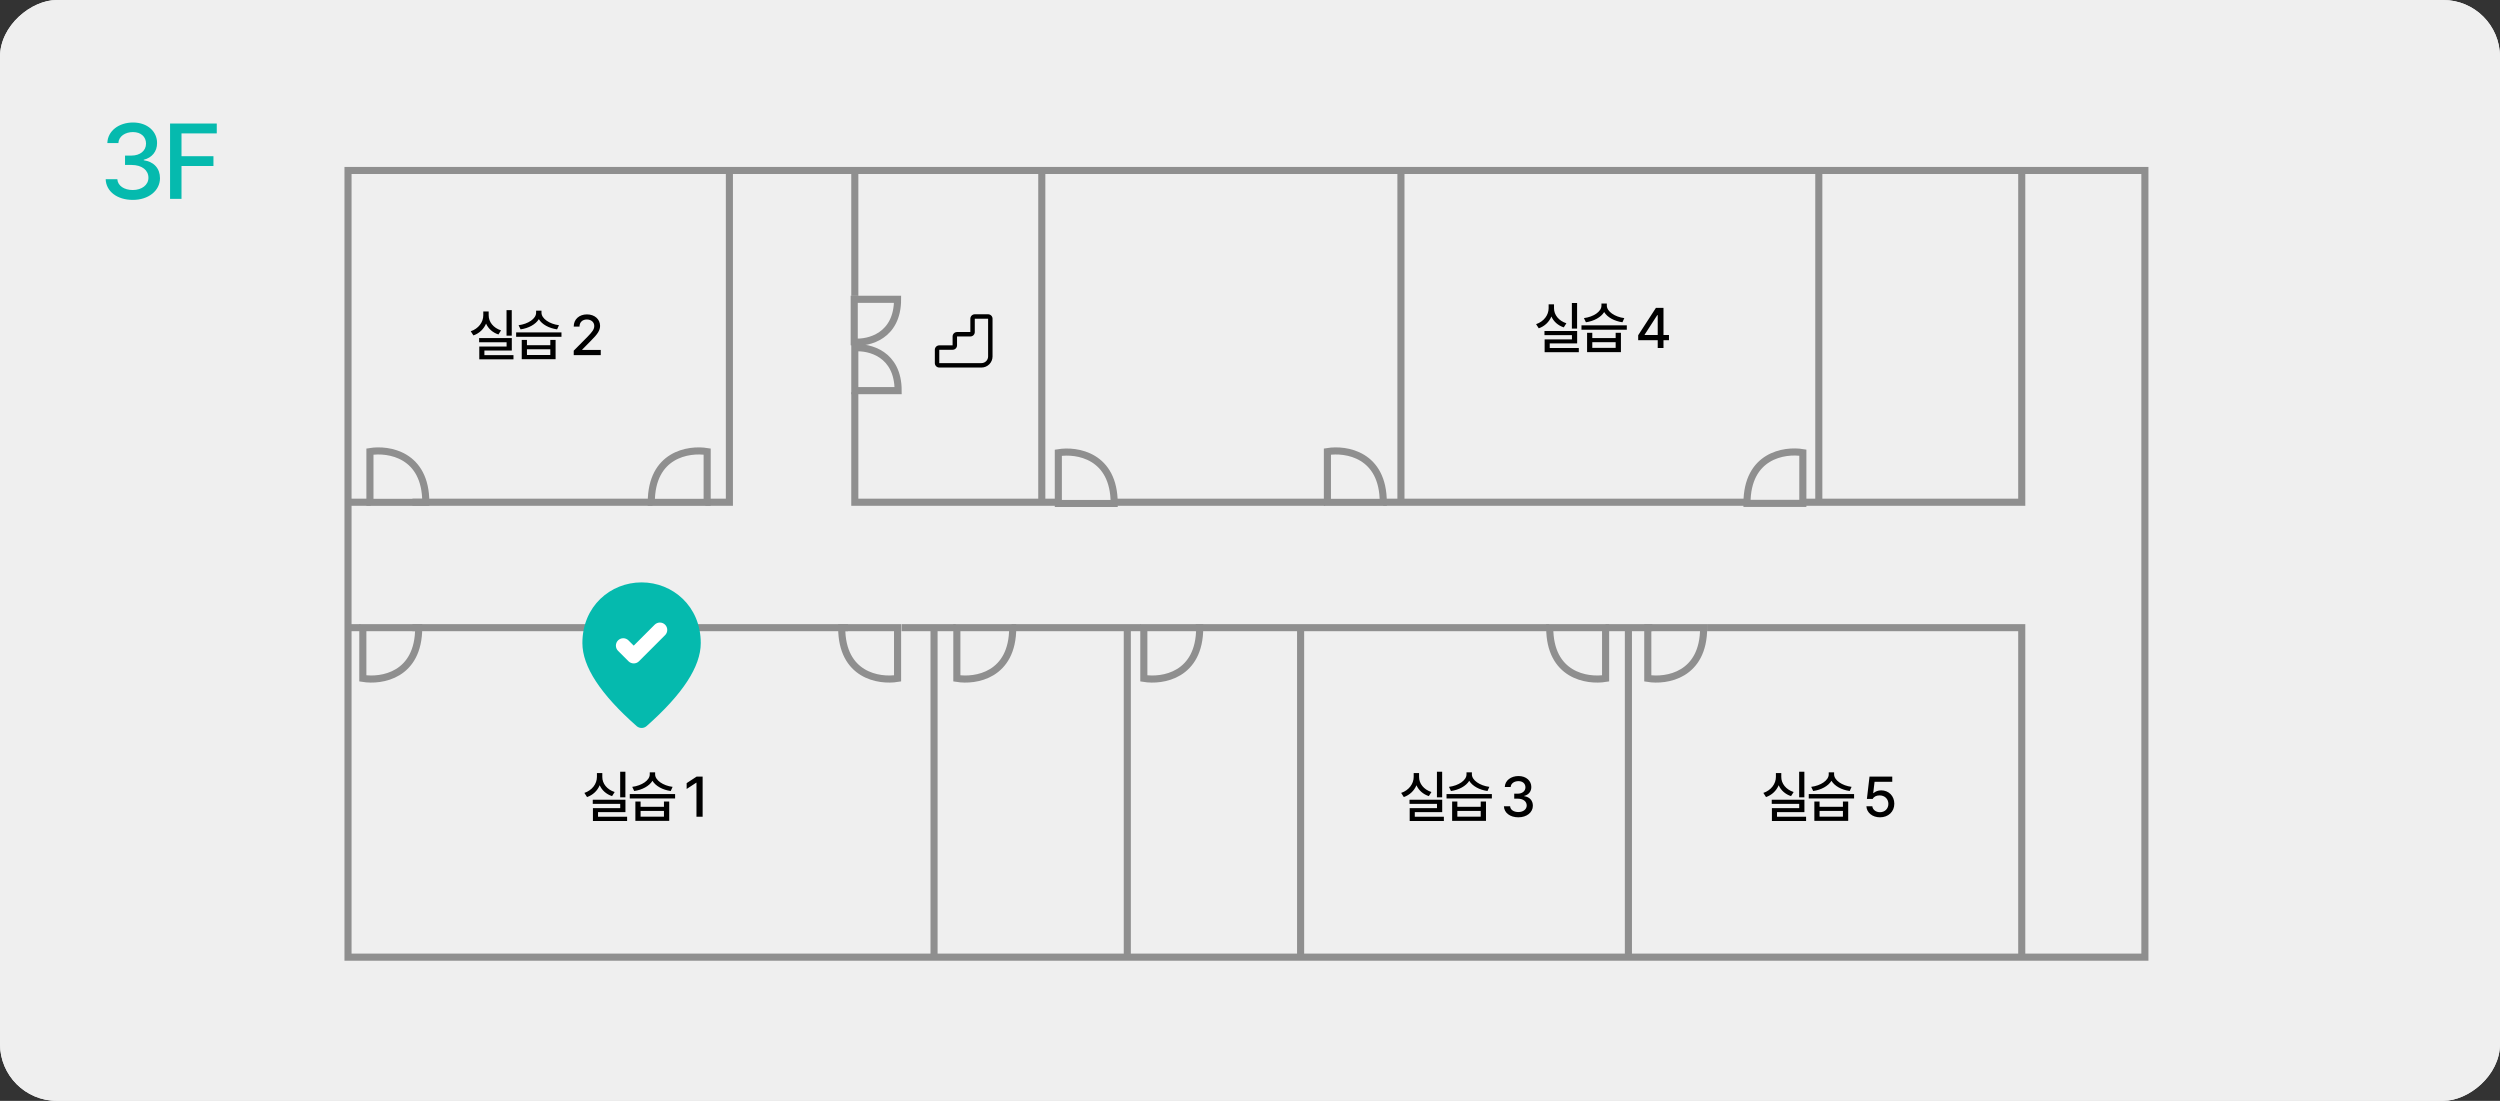 <svg width="352" height="155" viewBox="0 0 352 155" fill="none" xmlns="http://www.w3.org/2000/svg">
<rect x="0" y="0" width="352" height="155" fill="#333333" stroke="none"/>
<g clip-path="url(#clip0_396_14185)">
<rect x="352" width="155" height="352" rx="8" transform="rotate(90 352 0)" fill="#EFEFEF"/>
<path d="M284.662 24H302V134.768H284.662M284.662 24V70.715H256.088M284.662 24H256.088M253.76 70.715H256.088M256.088 24V70.715M256.088 24H197.252M246.215 70.715H197.252M194.764 70.715H197.252M197.252 70.715V24M197.252 24H146.684M186.577 70.715H156.798M148.771 70.715H146.684M120.357 55.224V70.715H146.684M120.357 41.659V24M120.357 24H146.684M120.357 24H102.698M146.684 24V70.715M102.698 24H49V70.715M102.698 24V70.715H99.327M91.862 70.715H58.07M52.203 70.715H49M49 70.715V88.374M50.766 88.374H49M49 88.374V134.768H131.514M119.394 88.374H58.07M126.939 88.374H131.514M134.564 88.374H131.514M142.43 88.374H158.724M160.651 88.374H158.724M158.724 88.374V134.768M158.724 134.768H131.514M158.724 134.768H183.125M131.514 134.768V88.374M240.355 88.374H284.662V134.768M284.662 134.768H229.279M229.279 134.768V88.374H232.65H226.068M229.279 134.768H183.125M218.121 88.374H183.125M168.356 88.374H183.125M183.125 88.374V134.768" stroke="#8F8F8F"/>
<path d="M120.276 42.141H126.377C126.377 47.342 122.31 48.321 120.276 48.161V42.141Z" stroke="#8F8F8F"/>
<path d="M120.357 54.999H126.457C126.457 49.798 122.39 48.819 120.357 48.979V54.999Z" stroke="#8F8F8F"/>
<path d="M253.84 70.876H245.974C245.974 64.133 251.218 63.304 253.84 63.732V70.876Z" stroke="#8F8F8F"/>
<path d="M99.568 70.728H91.702C91.702 63.985 96.946 63.156 99.568 63.584V70.728Z" stroke="#8F8F8F"/>
<path d="M232.008 88.374H239.874C239.874 95.116 234.63 95.945 232.008 95.517V88.374Z" stroke="#8F8F8F"/>
<path d="M161.052 88.374H168.918C168.918 95.116 163.674 95.945 161.052 95.517V88.374Z" stroke="#8F8F8F"/>
<path d="M134.725 88.374H142.591C142.591 95.116 137.347 95.945 134.725 95.517V88.374Z" stroke="#8F8F8F"/>
<path d="M51.087 88.374H58.953C58.953 95.116 53.709 95.945 51.087 95.517V88.374Z" stroke="#8F8F8F"/>
<path d="M126.377 88.374H118.511C118.511 95.116 123.755 95.945 126.377 95.517V88.374Z" stroke="#8F8F8F"/>
<path d="M226.068 88.374H218.202C218.202 95.116 223.446 95.945 226.068 95.517V88.374Z" stroke="#8F8F8F"/>
<path d="M186.898 70.728H194.764C194.764 63.985 189.52 63.156 186.898 63.584V70.728Z" stroke="#8F8F8F"/>
<path d="M149.012 70.888H156.878C156.878 64.146 151.634 63.316 149.012 63.745V70.888Z" stroke="#8F8F8F"/>
<path d="M52.087 70.728H59.953C59.953 63.985 54.709 63.156 52.087 63.584V70.728Z" stroke="#8F8F8F"/>
<path d="M18.702 28.146C16.505 28.146 14.938 26.96 14.879 25.231H16.52C16.578 26.169 17.501 26.755 18.688 26.755C19.962 26.755 20.899 26.052 20.899 25.026C20.899 23.986 20.02 23.225 18.512 23.225H17.604V21.906H18.512C19.713 21.906 20.562 21.232 20.562 20.222C20.562 19.255 19.845 18.596 18.717 18.596C17.648 18.596 16.71 19.182 16.666 20.148H15.113C15.157 18.42 16.754 17.248 18.731 17.248C20.811 17.248 22.13 18.566 22.115 20.134C22.13 21.335 21.383 22.214 20.24 22.492V22.565C21.69 22.77 22.525 23.737 22.525 25.085C22.525 26.857 20.899 28.146 18.702 28.146ZM23.944 28V17.395H30.521V18.786H25.556V21.994H30.053V23.371H25.556V28H23.944Z" fill="#05BAAE"/>
<path d="M72.055 43.664V47.266H71.32V43.664H72.055ZM72.062 47.602V49.352H68.203V50H72.297V50.594H67.484V48.789H71.328V48.188H67.461V47.602H72.062ZM68.805 44.391C68.797 45.328 69.477 46.18 70.547 46.516L70.18 47.094C69.363 46.828 68.75 46.273 68.438 45.562C68.117 46.328 67.492 46.938 66.656 47.227L66.281 46.641C67.375 46.273 68.047 45.359 68.047 44.391V43.852H68.805V44.391ZM74.195 47.859V48.602H77.484V47.859H78.227V50.578H73.461V47.859H74.195ZM74.195 49.984H77.484V49.18H74.195V49.984ZM79.055 46.805V47.422H72.672V46.805H79.055ZM76.242 44.039C76.242 44.844 77.359 45.625 78.703 45.789L78.438 46.375C77.301 46.215 76.312 45.68 75.867 44.938C75.41 45.684 74.418 46.215 73.297 46.375L73.016 45.789C74.375 45.617 75.484 44.867 75.484 44.039V43.742H76.242V44.039ZM80.781 50V49.375L82.742 47.398C83.359 46.75 83.672 46.391 83.672 45.898C83.672 45.344 83.219 44.984 82.625 44.984C82 44.984 81.594 45.383 81.594 45.984H80.781C80.773 44.953 81.562 44.266 82.641 44.266C83.734 44.266 84.484 44.953 84.492 45.875C84.484 46.508 84.188 47.008 83.125 48.055L81.977 49.219V49.266H84.586V50H80.781Z" fill="black"/>
<path d="M88.055 108.664V112.266H87.32V108.664H88.055ZM88.062 112.602V114.352H84.203V115H88.297V115.594H83.484V113.789H87.328V113.188H83.461V112.602H88.062ZM84.805 109.391C84.797 110.328 85.477 111.18 86.547 111.516L86.18 112.094C85.363 111.828 84.75 111.273 84.438 110.562C84.117 111.328 83.492 111.938 82.656 112.227L82.281 111.641C83.375 111.273 84.047 110.359 84.047 109.391V108.852H84.805V109.391ZM90.195 112.859V113.602H93.484V112.859H94.227V115.578H89.461V112.859H90.195ZM90.195 114.984H93.484V114.18H90.195V114.984ZM95.055 111.805V112.422H88.672V111.805H95.055ZM92.242 109.039C92.242 109.844 93.359 110.625 94.703 110.789L94.438 111.375C93.301 111.215 92.312 110.68 91.867 109.938C91.41 110.684 90.418 111.215 89.297 111.375L89.016 110.789C90.375 110.617 91.484 109.867 91.484 109.039V108.742H92.242V109.039ZM98.93 109.344V115H98.062V110.203H98.031L96.68 111.086V110.266L98.086 109.344H98.93Z" fill="black"/>
<path d="M203.055 108.664V112.266H202.32V108.664H203.055ZM203.062 112.602V114.352H199.203V115H203.297V115.594H198.484V113.789H202.328V113.188H198.461V112.602H203.062ZM199.805 109.391C199.797 110.328 200.477 111.18 201.547 111.516L201.18 112.094C200.363 111.828 199.75 111.273 199.438 110.562C199.117 111.328 198.492 111.938 197.656 112.227L197.281 111.641C198.375 111.273 199.047 110.359 199.047 109.391V108.852H199.805V109.391ZM205.195 112.859V113.602H208.484V112.859H209.227V115.578H204.461V112.859H205.195ZM205.195 114.984H208.484V114.18H205.195V114.984ZM210.055 111.805V112.422H203.672V111.805H210.055ZM207.242 109.039C207.242 109.844 208.359 110.625 209.703 110.789L209.438 111.375C208.301 111.215 207.312 110.68 206.867 109.938C206.41 110.684 205.418 111.215 204.297 111.375L204.016 110.789C205.375 110.617 206.484 109.867 206.484 109.039V108.742H207.242V109.039ZM213.789 115.078C212.617 115.078 211.781 114.445 211.75 113.523H212.625C212.656 114.023 213.148 114.336 213.781 114.336C214.461 114.336 214.961 113.961 214.961 113.414C214.961 112.859 214.492 112.453 213.688 112.453H213.203V111.75H213.688C214.328 111.75 214.781 111.391 214.781 110.852C214.781 110.336 214.398 109.984 213.797 109.984C213.227 109.984 212.727 110.297 212.703 110.812H211.875C211.898 109.891 212.75 109.266 213.805 109.266C214.914 109.266 215.617 109.969 215.609 110.805C215.617 111.445 215.219 111.914 214.609 112.062V112.102C215.383 112.211 215.828 112.727 215.828 113.445C215.828 114.391 214.961 115.078 213.789 115.078Z" fill="black"/>
<path d="M254.055 108.664V112.266H253.32V108.664H254.055ZM254.062 112.602V114.352H250.203V115H254.297V115.594H249.484V113.789H253.328V113.188H249.461V112.602H254.062ZM250.805 109.391C250.797 110.328 251.477 111.18 252.547 111.516L252.18 112.094C251.363 111.828 250.75 111.273 250.438 110.562C250.117 111.328 249.492 111.938 248.656 112.227L248.281 111.641C249.375 111.273 250.047 110.359 250.047 109.391V108.852H250.805V109.391ZM256.195 112.859V113.602H259.484V112.859H260.227V115.578H255.461V112.859H256.195ZM256.195 114.984H259.484V114.18H256.195V114.984ZM261.055 111.805V112.422H254.672V111.805H261.055ZM258.242 109.039C258.242 109.844 259.359 110.625 260.703 110.789L260.438 111.375C259.301 111.215 258.312 110.68 257.867 109.938C257.41 110.684 256.418 111.215 255.297 111.375L255.016 110.789C256.375 110.617 257.484 109.867 257.484 109.039V108.742H258.242V109.039ZM264.703 115.078C263.633 115.078 262.828 114.422 262.789 113.523H263.625C263.672 114.008 264.133 114.359 264.703 114.359C265.391 114.359 265.883 113.859 265.883 113.188C265.883 112.5 265.375 112 264.664 111.992C264.211 111.992 263.867 112.141 263.672 112.492H262.859L263.227 109.344H266.43V110.078H263.938L263.75 111.664H263.805C264.039 111.438 264.438 111.281 264.867 111.281C265.93 111.281 266.719 112.07 266.719 113.164C266.719 114.281 265.883 115.078 264.703 115.078Z" fill="black"/>
<path d="M136.625 44.875C136.625 44.709 136.691 44.55 136.808 44.433C136.925 44.316 137.084 44.25 137.25 44.25H139.125C139.291 44.25 139.45 44.316 139.567 44.433C139.684 44.55 139.75 44.709 139.75 44.875V50.188C139.75 50.602 139.585 50.999 139.292 51.292C138.999 51.585 138.602 51.75 138.188 51.75H132.25C132.084 51.75 131.925 51.684 131.808 51.567C131.691 51.45 131.625 51.291 131.625 51.125V49.25C131.625 49.084 131.691 48.925 131.808 48.808C131.925 48.691 132.084 48.625 132.25 48.625H134.125V47.375C134.125 47.209 134.191 47.05 134.308 46.933C134.425 46.816 134.584 46.75 134.75 46.75H136.625V44.875ZM139.125 44.875H137.25V46.75C137.25 46.916 137.184 47.075 137.067 47.192C136.95 47.309 136.791 47.375 136.625 47.375H134.75V48.625C134.75 48.791 134.684 48.95 134.567 49.067C134.45 49.184 134.291 49.25 134.125 49.25H132.25V51.125H138.188C138.436 51.125 138.675 51.026 138.85 50.85C139.026 50.675 139.125 50.436 139.125 50.188V44.875Z" fill="black"/>
<path d="M222.055 42.664V46.266H221.32V42.664H222.055ZM222.062 46.602V48.352H218.203V49H222.297V49.594H217.484V47.789H221.328V47.188H217.461V46.602H222.062ZM218.805 43.391C218.797 44.328 219.477 45.18 220.547 45.516L220.18 46.094C219.363 45.828 218.75 45.273 218.438 44.562C218.117 45.328 217.492 45.938 216.656 46.227L216.281 45.641C217.375 45.273 218.047 44.359 218.047 43.391V42.852H218.805V43.391ZM224.195 46.859V47.602H227.484V46.859H228.227V49.578H223.461V46.859H224.195ZM224.195 48.984H227.484V48.18H224.195V48.984ZM229.055 45.805V46.422H222.672V45.805H229.055ZM226.242 43.039C226.242 43.844 227.359 44.625 228.703 44.789L228.438 45.375C227.301 45.215 226.312 44.68 225.867 43.938C225.41 44.684 224.418 45.215 223.297 45.375L223.016 44.789C224.375 44.617 225.484 43.867 225.484 43.039V42.742H226.242V43.039ZM230.656 47.898V47.203L233.156 43.344H234.219V47.172H234.992V47.898H234.219V49H233.406V47.898H230.656ZM231.562 47.172H233.406V44.367H233.344L231.562 47.125V47.172Z" fill="black"/>
<rect width="11" height="12" transform="translate(322 15)" fill="white"/>
<path d="M327.333 12C322.958 12 319 15.354 319 20.542C319 23.854 321.552 27.75 326.646 32.24C327.042 32.583 327.635 32.583 328.031 32.24C333.115 27.75 335.667 23.854 335.667 20.542C335.667 15.354 331.708 12 327.333 12ZM325.49 23.104L324.021 21.635C323.924 21.539 323.848 21.424 323.796 21.299C323.744 21.172 323.717 21.037 323.717 20.901C323.717 20.765 323.744 20.63 323.796 20.504C323.848 20.378 323.924 20.263 324.021 20.167C324.117 20.07 324.232 19.994 324.358 19.942C324.484 19.889 324.619 19.863 324.755 19.863C324.892 19.863 325.027 19.889 325.153 19.942C325.279 19.994 325.393 20.07 325.49 20.167L326.229 20.906L329.177 17.958C329.274 17.862 329.388 17.785 329.514 17.733C329.64 17.681 329.775 17.654 329.911 17.654C330.048 17.654 330.183 17.681 330.309 17.733C330.435 17.785 330.549 17.862 330.646 17.958C330.742 18.055 330.819 18.169 330.871 18.295C330.923 18.421 330.95 18.556 330.95 18.693C330.95 18.829 330.923 18.964 330.871 19.09C330.819 19.216 330.742 19.331 330.646 19.427L326.958 23.115C326.563 23.51 325.896 23.51 325.49 23.104Z" fill="#05BAAE"/>
</g>
<g clip-path="url(#clip1_396_14185)">
<rect x="352" width="155" height="352" rx="8" transform="rotate(90 352 0)" fill="#EFEFEF"/>
<path d="M284.662 24H302V134.768H284.662M284.662 24V70.715H256.088M284.662 24H256.088M253.76 70.715H256.088M256.088 24V70.715M256.088 24H197.252M246.215 70.715H197.252M194.764 70.715H197.252M197.252 70.715V24M197.252 24H146.684M186.577 70.715H156.798M148.771 70.715H146.684M120.357 55.224V70.715H146.684M120.357 41.659V24M120.357 24H146.684M120.357 24H102.698M146.684 24V70.715M102.698 24H49V70.715M102.698 24V70.715H99.327M91.862 70.715H58.07M52.203 70.715H49M49 70.715V88.374M50.766 88.374H49M49 88.374V134.768H131.514M119.394 88.374H58.07M126.939 88.374H131.514M134.564 88.374H131.514M142.43 88.374H158.724M160.651 88.374H158.724M158.724 88.374V134.768M158.724 134.768H131.514M158.724 134.768H183.125M131.514 134.768V88.374M240.355 88.374H284.662V134.768M284.662 134.768H229.279M229.279 134.768V88.374H232.65H226.068M229.279 134.768H183.125M218.121 88.374H183.125M168.356 88.374H183.125M183.125 88.374V134.768" stroke="#8F8F8F"/>
<path d="M120.276 42.141H126.377C126.377 47.342 122.31 48.321 120.276 48.161V42.141Z" stroke="#8F8F8F"/>
<path d="M120.357 54.999H126.457C126.457 49.798 122.39 48.819 120.357 48.979V54.999Z" stroke="#8F8F8F"/>
<path d="M253.84 70.876H245.974C245.974 64.133 251.218 63.304 253.84 63.732V70.876Z" stroke="#8F8F8F"/>
<path d="M99.568 70.728H91.702C91.702 63.985 96.946 63.156 99.568 63.584V70.728Z" stroke="#8F8F8F"/>
<path d="M232.008 88.374H239.874C239.874 95.116 234.63 95.945 232.008 95.517V88.374Z" stroke="#8F8F8F"/>
<path d="M161.052 88.374H168.918C168.918 95.116 163.674 95.945 161.052 95.517V88.374Z" stroke="#8F8F8F"/>
<path d="M134.725 88.374H142.591C142.591 95.116 137.347 95.945 134.725 95.517V88.374Z" stroke="#8F8F8F"/>
<path d="M51.087 88.374H58.953C58.953 95.116 53.709 95.945 51.087 95.517V88.374Z" stroke="#8F8F8F"/>
<path d="M126.377 88.374H118.511C118.511 95.116 123.755 95.945 126.377 95.517V88.374Z" stroke="#8F8F8F"/>
<path d="M226.068 88.374H218.202C218.202 95.116 223.446 95.945 226.068 95.517V88.374Z" stroke="#8F8F8F"/>
<path d="M186.898 70.728H194.764C194.764 63.985 189.52 63.156 186.898 63.584V70.728Z" stroke="#8F8F8F"/>
<path d="M149.012 70.888H156.878C156.878 64.146 151.634 63.316 149.012 63.745V70.888Z" stroke="#8F8F8F"/>
<path d="M52.087 70.728H59.953C59.953 63.985 54.709 63.156 52.087 63.584V70.728Z" stroke="#8F8F8F"/>
<path d="M18.702 28.146C16.505 28.146 14.938 26.96 14.879 25.231H16.52C16.578 26.169 17.501 26.755 18.688 26.755C19.962 26.755 20.899 26.052 20.899 25.026C20.899 23.986 20.02 23.225 18.512 23.225H17.604V21.906H18.512C19.713 21.906 20.562 21.232 20.562 20.222C20.562 19.255 19.845 18.596 18.717 18.596C17.648 18.596 16.71 19.182 16.666 20.148H15.113C15.157 18.42 16.754 17.248 18.731 17.248C20.811 17.248 22.13 18.566 22.115 20.134C22.13 21.335 21.383 22.214 20.24 22.492V22.565C21.69 22.77 22.525 23.737 22.525 25.085C22.525 26.857 20.899 28.146 18.702 28.146ZM23.944 28V17.395H30.521V18.786H25.556V21.994H30.053V23.371H25.556V28H23.944Z" fill="#05BAAE"/>
<path d="M72.055 43.664V47.266H71.32V43.664H72.055ZM72.062 47.602V49.352H68.203V50H72.297V50.594H67.484V48.789H71.328V48.188H67.461V47.602H72.062ZM68.805 44.391C68.797 45.328 69.477 46.18 70.547 46.516L70.18 47.094C69.363 46.828 68.75 46.273 68.438 45.562C68.117 46.328 67.492 46.938 66.656 47.227L66.281 46.641C67.375 46.273 68.047 45.359 68.047 44.391V43.852H68.805V44.391ZM74.195 47.859V48.602H77.484V47.859H78.227V50.578H73.461V47.859H74.195ZM74.195 49.984H77.484V49.18H74.195V49.984ZM79.055 46.805V47.422H72.672V46.805H79.055ZM76.242 44.039C76.242 44.844 77.359 45.625 78.703 45.789L78.438 46.375C77.301 46.215 76.312 45.68 75.867 44.938C75.41 45.684 74.418 46.215 73.297 46.375L73.016 45.789C74.375 45.617 75.484 44.867 75.484 44.039V43.742H76.242V44.039ZM80.781 50V49.375L82.742 47.398C83.359 46.75 83.672 46.391 83.672 45.898C83.672 45.344 83.219 44.984 82.625 44.984C82 44.984 81.594 45.383 81.594 45.984H80.781C80.773 44.953 81.562 44.266 82.641 44.266C83.734 44.266 84.484 44.953 84.492 45.875C84.484 46.508 84.188 47.008 83.125 48.055L81.977 49.219V49.266H84.586V50H80.781Z" fill="black"/>
<path d="M88.055 108.664V112.266H87.32V108.664H88.055ZM88.062 112.602V114.352H84.203V115H88.297V115.594H83.484V113.789H87.328V113.188H83.461V112.602H88.062ZM84.805 109.391C84.797 110.328 85.477 111.18 86.547 111.516L86.18 112.094C85.363 111.828 84.75 111.273 84.438 110.562C84.117 111.328 83.492 111.938 82.656 112.227L82.281 111.641C83.375 111.273 84.047 110.359 84.047 109.391V108.852H84.805V109.391ZM90.195 112.859V113.602H93.484V112.859H94.227V115.578H89.461V112.859H90.195ZM90.195 114.984H93.484V114.18H90.195V114.984ZM95.055 111.805V112.422H88.672V111.805H95.055ZM92.242 109.039C92.242 109.844 93.359 110.625 94.703 110.789L94.438 111.375C93.301 111.215 92.312 110.68 91.867 109.938C91.41 110.684 90.418 111.215 89.297 111.375L89.016 110.789C90.375 110.617 91.484 109.867 91.484 109.039V108.742H92.242V109.039ZM98.93 109.344V115H98.062V110.203H98.031L96.68 111.086V110.266L98.086 109.344H98.93Z" fill="black"/>
<path d="M203.055 108.664V112.266H202.32V108.664H203.055ZM203.062 112.602V114.352H199.203V115H203.297V115.594H198.484V113.789H202.328V113.188H198.461V112.602H203.062ZM199.805 109.391C199.797 110.328 200.477 111.18 201.547 111.516L201.18 112.094C200.363 111.828 199.75 111.273 199.438 110.562C199.117 111.328 198.492 111.938 197.656 112.227L197.281 111.641C198.375 111.273 199.047 110.359 199.047 109.391V108.852H199.805V109.391ZM205.195 112.859V113.602H208.484V112.859H209.227V115.578H204.461V112.859H205.195ZM205.195 114.984H208.484V114.18H205.195V114.984ZM210.055 111.805V112.422H203.672V111.805H210.055ZM207.242 109.039C207.242 109.844 208.359 110.625 209.703 110.789L209.438 111.375C208.301 111.215 207.312 110.68 206.867 109.938C206.41 110.684 205.418 111.215 204.297 111.375L204.016 110.789C205.375 110.617 206.484 109.867 206.484 109.039V108.742H207.242V109.039ZM213.789 115.078C212.617 115.078 211.781 114.445 211.75 113.523H212.625C212.656 114.023 213.148 114.336 213.781 114.336C214.461 114.336 214.961 113.961 214.961 113.414C214.961 112.859 214.492 112.453 213.688 112.453H213.203V111.75H213.688C214.328 111.75 214.781 111.391 214.781 110.852C214.781 110.336 214.398 109.984 213.797 109.984C213.227 109.984 212.727 110.297 212.703 110.812H211.875C211.898 109.891 212.75 109.266 213.805 109.266C214.914 109.266 215.617 109.969 215.609 110.805C215.617 111.445 215.219 111.914 214.609 112.062V112.102C215.383 112.211 215.828 112.727 215.828 113.445C215.828 114.391 214.961 115.078 213.789 115.078Z" fill="black"/>
<path d="M254.055 108.664V112.266H253.32V108.664H254.055ZM254.062 112.602V114.352H250.203V115H254.297V115.594H249.484V113.789H253.328V113.188H249.461V112.602H254.062ZM250.805 109.391C250.797 110.328 251.477 111.18 252.547 111.516L252.18 112.094C251.363 111.828 250.75 111.273 250.438 110.562C250.117 111.328 249.492 111.938 248.656 112.227L248.281 111.641C249.375 111.273 250.047 110.359 250.047 109.391V108.852H250.805V109.391ZM256.195 112.859V113.602H259.484V112.859H260.227V115.578H255.461V112.859H256.195ZM256.195 114.984H259.484V114.18H256.195V114.984ZM261.055 111.805V112.422H254.672V111.805H261.055ZM258.242 109.039C258.242 109.844 259.359 110.625 260.703 110.789L260.438 111.375C259.301 111.215 258.312 110.68 257.867 109.938C257.41 110.684 256.418 111.215 255.297 111.375L255.016 110.789C256.375 110.617 257.484 109.867 257.484 109.039V108.742H258.242V109.039ZM264.703 115.078C263.633 115.078 262.828 114.422 262.789 113.523H263.625C263.672 114.008 264.133 114.359 264.703 114.359C265.391 114.359 265.883 113.859 265.883 113.188C265.883 112.5 265.375 112 264.664 111.992C264.211 111.992 263.867 112.141 263.672 112.492H262.859L263.227 109.344H266.43V110.078H263.938L263.75 111.664H263.805C264.039 111.438 264.438 111.281 264.867 111.281C265.93 111.281 266.719 112.07 266.719 113.164C266.719 114.281 265.883 115.078 264.703 115.078Z" fill="black"/>
<path d="M136.625 44.875C136.625 44.709 136.691 44.55 136.808 44.433C136.925 44.316 137.084 44.25 137.25 44.25H139.125C139.291 44.25 139.45 44.316 139.567 44.433C139.684 44.55 139.75 44.709 139.75 44.875V50.188C139.75 50.602 139.585 50.999 139.292 51.292C138.999 51.585 138.602 51.75 138.188 51.75H132.25C132.084 51.75 131.925 51.684 131.808 51.567C131.691 51.45 131.625 51.291 131.625 51.125V49.25C131.625 49.084 131.691 48.925 131.808 48.808C131.925 48.691 132.084 48.625 132.25 48.625H134.125V47.375C134.125 47.209 134.191 47.05 134.308 46.933C134.425 46.816 134.584 46.75 134.75 46.75H136.625V44.875ZM139.125 44.875H137.25V46.75C137.25 46.916 137.184 47.075 137.067 47.192C136.95 47.309 136.791 47.375 136.625 47.375H134.75V48.625C134.75 48.791 134.684 48.95 134.567 49.067C134.45 49.184 134.291 49.25 134.125 49.25H132.25V51.125H138.188C138.436 51.125 138.675 51.026 138.85 50.85C139.026 50.675 139.125 50.436 139.125 50.188V44.875Z" fill="black"/>
<path d="M222.055 42.664V46.266H221.32V42.664H222.055ZM222.062 46.602V48.352H218.203V49H222.297V49.594H217.484V47.789H221.328V47.188H217.461V46.602H222.062ZM218.805 43.391C218.797 44.328 219.477 45.18 220.547 45.516L220.18 46.094C219.363 45.828 218.75 45.273 218.438 44.562C218.117 45.328 217.492 45.938 216.656 46.227L216.281 45.641C217.375 45.273 218.047 44.359 218.047 43.391V42.852H218.805V43.391ZM224.195 46.859V47.602H227.484V46.859H228.227V49.578H223.461V46.859H224.195ZM224.195 48.984H227.484V48.18H224.195V48.984ZM229.055 45.805V46.422H222.672V45.805H229.055ZM226.242 43.039C226.242 43.844 227.359 44.625 228.703 44.789L228.438 45.375C227.301 45.215 226.312 44.68 225.867 43.938C225.41 44.684 224.418 45.215 223.297 45.375L223.016 44.789C224.375 44.617 225.484 43.867 225.484 43.039V42.742H226.242V43.039ZM230.656 47.898V47.203L233.156 43.344H234.219V47.172H234.992V47.898H234.219V49H233.406V47.898H230.656ZM231.562 47.172H233.406V44.367H233.344L231.562 47.125V47.172Z" fill="black"/>
<rect width="11" height="12" transform="translate(85 85)" fill="white"/>
<path d="M90.333 82C85.958 82 82 85.354 82 90.542C82 93.854 84.552 97.75 89.646 102.24C90.042 102.583 90.635 102.583 91.031 102.24C96.115 97.75 98.667 93.854 98.667 90.542C98.667 85.354 94.708 82 90.333 82ZM88.49 93.104L87.021 91.635C86.924 91.539 86.848 91.424 86.796 91.299C86.743 91.172 86.717 91.037 86.717 90.901C86.717 90.765 86.743 90.63 86.796 90.504C86.848 90.378 86.924 90.263 87.021 90.167C87.117 90.07 87.232 89.994 87.358 89.942C87.484 89.889 87.619 89.862 87.755 89.862C87.892 89.862 88.027 89.889 88.153 89.942C88.279 89.994 88.393 90.07 88.49 90.167L89.229 90.906L92.177 87.958C92.273 87.862 92.388 87.785 92.514 87.733C92.64 87.681 92.775 87.654 92.912 87.654C93.048 87.654 93.183 87.681 93.309 87.733C93.435 87.785 93.549 87.862 93.646 87.958C93.742 88.055 93.819 88.169 93.871 88.295C93.923 88.421 93.95 88.556 93.95 88.693C93.95 88.829 93.923 88.964 93.871 89.09C93.819 89.216 93.742 89.331 93.646 89.427L89.958 93.115C89.562 93.51 88.896 93.51 88.49 93.104Z" fill="#05BAAE"/>
</g>
<defs>
<clipPath id="clip0_396_14185">
<rect x="352" width="155" height="352" rx="8" transform="rotate(90 352 0)" fill="white"/>
</clipPath>
<clipPath id="clip1_396_14185">
<rect x="352" width="155" height="352" rx="8" transform="rotate(90 352 0)" fill="white"/>
</clipPath>
</defs>
</svg>
